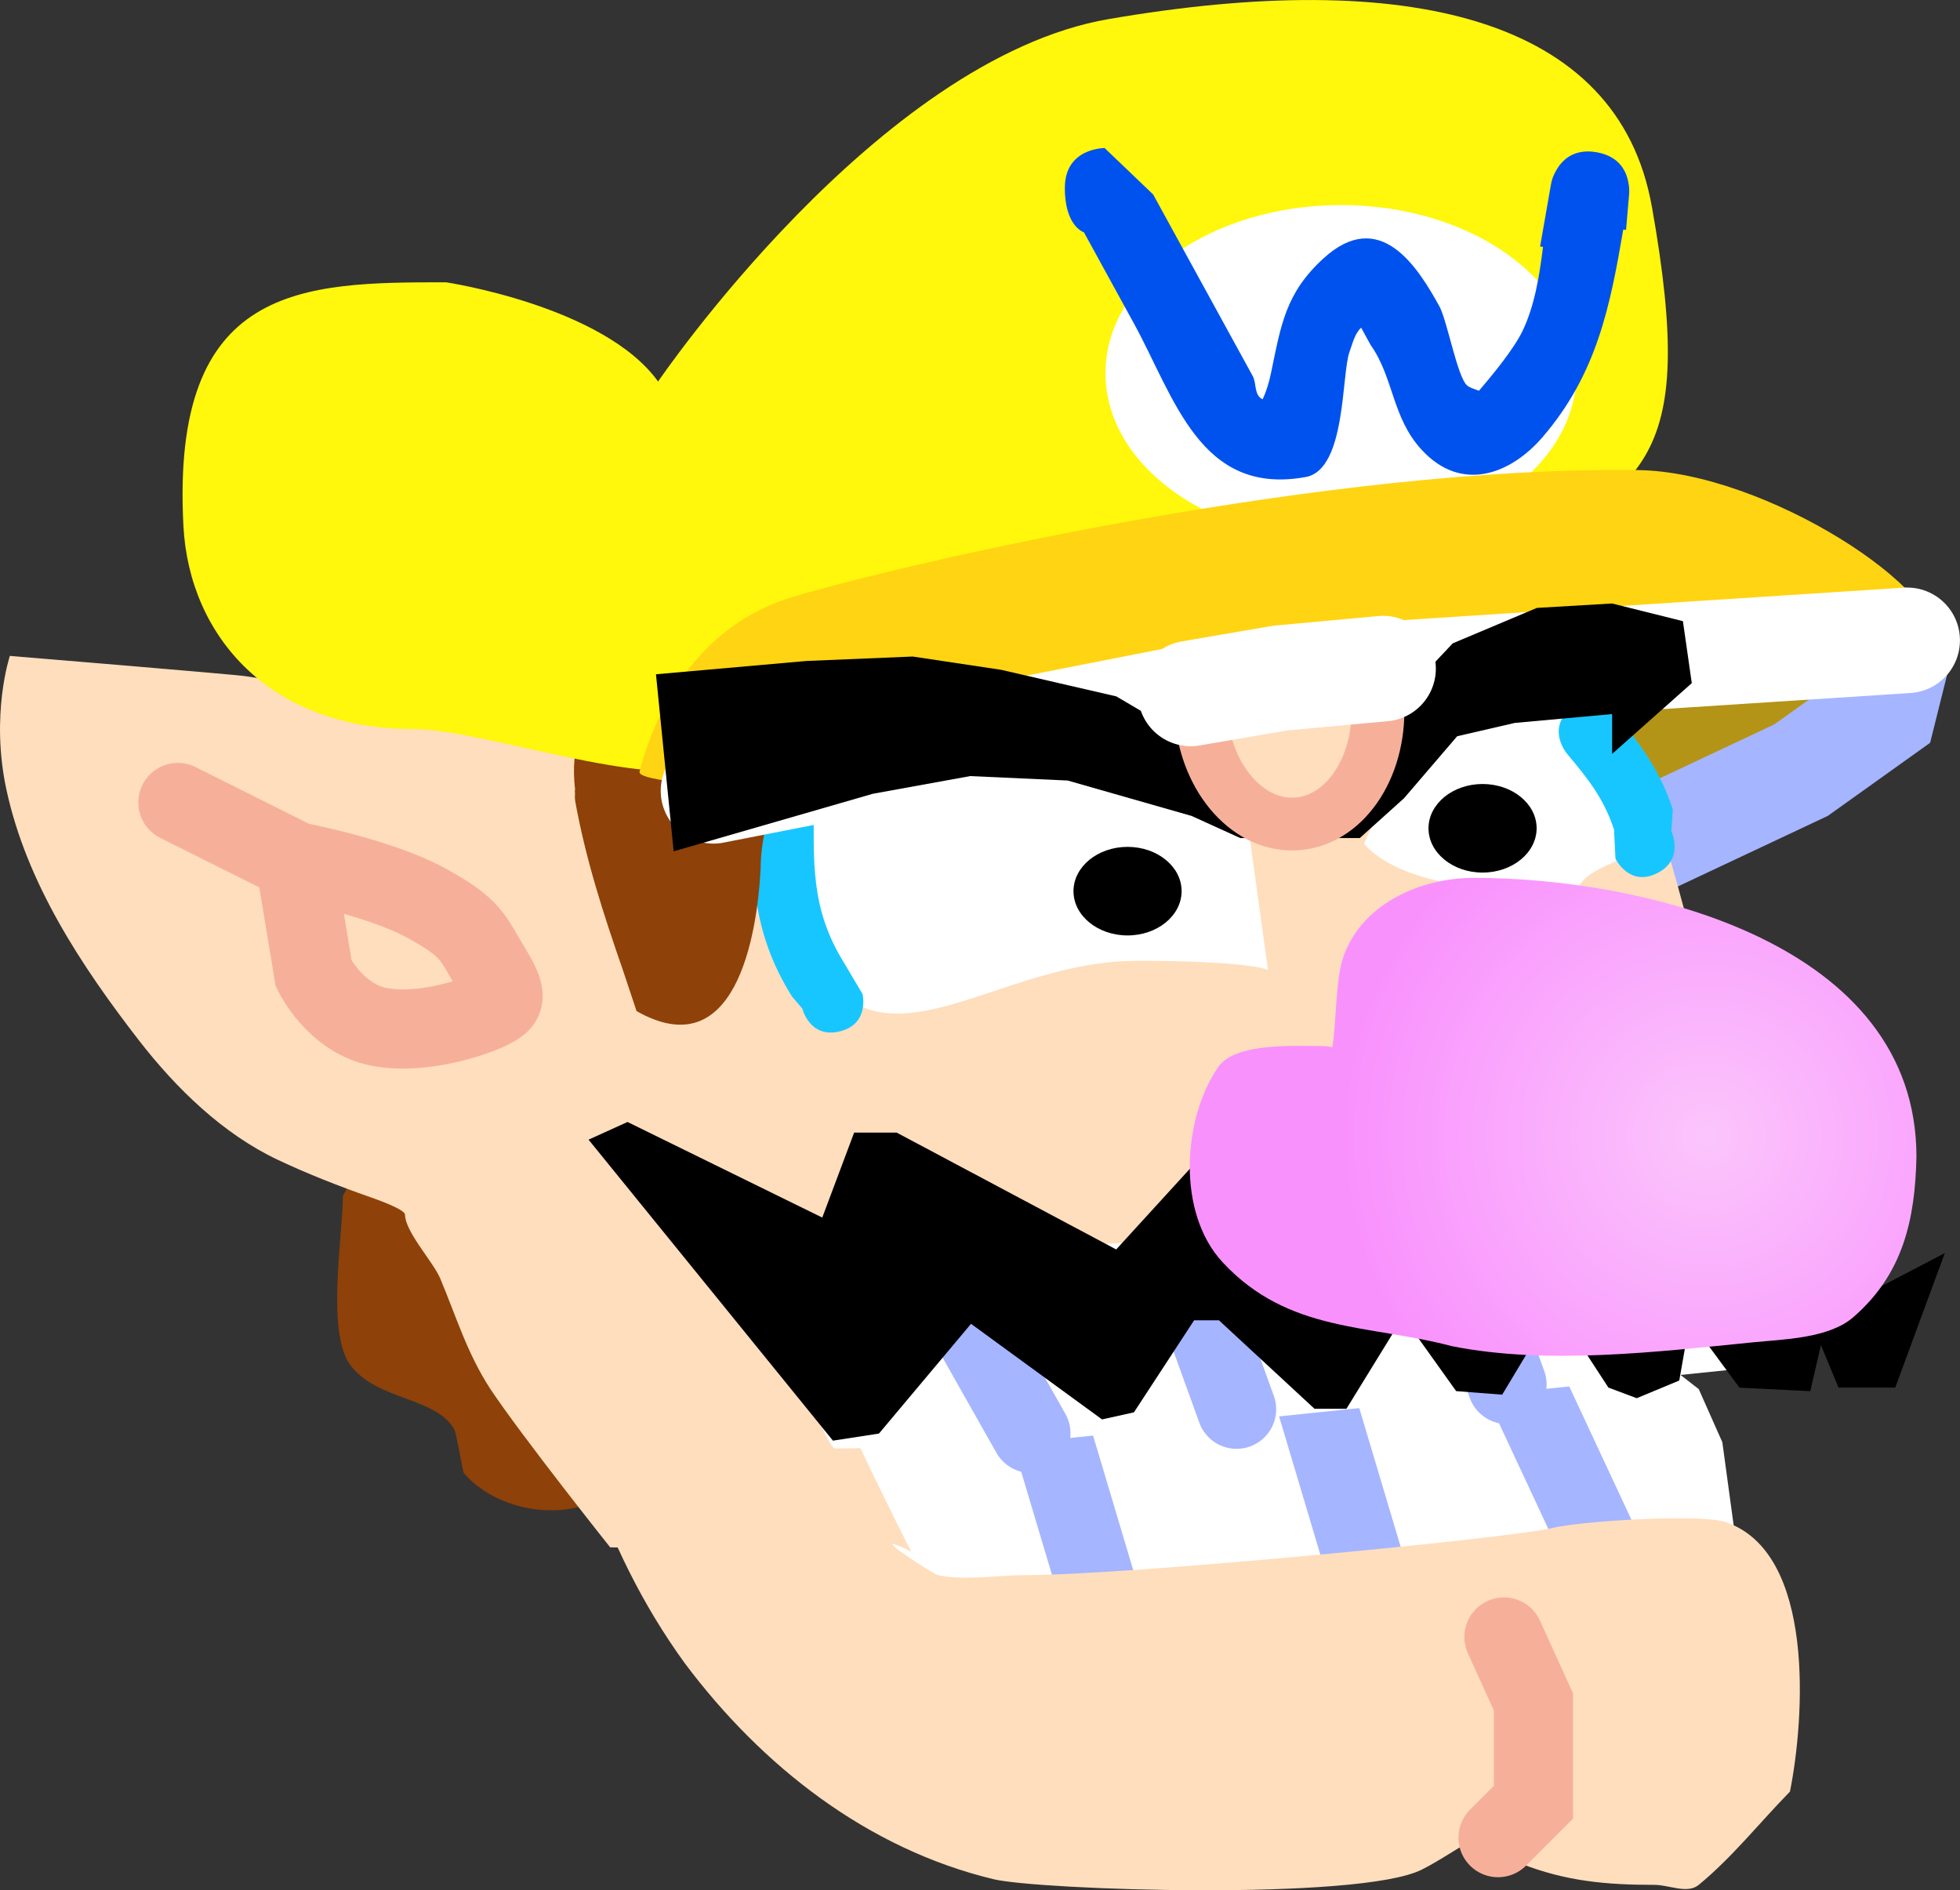 <svg version="1.1" xmlns="http://www.w3.org/2000/svg" xmlns:xlink="http://www.w3.org/1999/xlink" width="37.128" height="35.811" viewBox="0,0,37.128,35.811"><rect x="0" y="0" width="37.128" height="35.811" fill="#333333" stroke="none"/><defs><radialGradient cx="36.927" cy="27.788" r="6.883" gradientUnits="userSpaceOnUse" id="color-1"><stop offset="0" stop-color="#fbc5fc"/><stop offset="1" stop-color="#f991fd"/></radialGradient></defs><g transform="translate(-4.6,-6.266)"><g data-paper-data="{&quot;isPaintingLayer&quot;:true}" fill-rule="nonzero" stroke-linejoin="miter" stroke-miterlimit="10" stroke-dasharray="" stroke-dashoffset="0" style="mix-blend-mode: normal"><g><path d="M33.313,25.093l-0.783,1.789l2.571,9.279l-14.199,1.453l-1.23,-0.447l-0.894,-1.565l-2.46,-9.168l11.068,-1.342z" data-paper-data="{&quot;origPos&quot;:null}" fill="#a10114" stroke="#a10114" stroke-width="0.5" stroke-linecap="round"/><path d="M17.679,32.968c-0.393,-1.652 1.383,-3.489 3.966,-4.103c2.583,-0.614 4.995,0.228 5.388,1.88c0.393,1.652 -1.383,3.489 -3.966,4.103c-2.583,0.614 -4.995,-0.228 -5.388,-1.88z" data-paper-data="{&quot;origPos&quot;:null,&quot;origRot&quot;:0}" fill="#f4c4f6" stroke="none" stroke-width="0" stroke-linecap="butt"/><g data-paper-data="{&quot;origPos&quot;:null}" stroke-linecap="round"><path d="M21.686,37.055l-1.565,-3.466l13.416,-1.677l2.236,-0.112l1.006,0.783l0.447,1.006l0.335,2.46z" data-paper-data="{&quot;origPos&quot;:null}" fill="#ffffff" stroke="#000000" stroke-width="0"/><path d="M33.313,32.136l1.565,3.354" data-paper-data="{&quot;origPos&quot;:null}" fill="none" stroke="#a5b5ff" stroke-width="1.5"/><path d="M29.487,32.679l0.944,3.164" data-paper-data="{&quot;origPos&quot;:null,&quot;origRot&quot;:0}" fill="none" stroke="#a5b5ff" stroke-width="1.5"/><path d="M24.456,33.238l0.944,3.164" data-paper-data="{&quot;origPos&quot;:null,&quot;origRot&quot;:0}" fill="none" stroke="#a5b5ff" stroke-width="1.5"/></g><g data-paper-data="{&quot;origPos&quot;:null}"><path d="M16.481,25.237c1.157,0.231 1.38,1.807 1.399,1.903c0.108,0.539 3.731,8.097 3.986,8.522c-1.004,-0.484 0.422,0.428 0.491,0.444c0.5,0.111 1.163,0 1.677,0c1.973,0 9.175,-0.703 9.942,-0.886c0.618,-0.148 2.843,-0.274 3.306,-0.12c1.718,0.573 1.5,3.734 1.225,5.108c-0.576,0.589 -1.092,1.244 -1.728,1.767c-0.216,0.178 -0.559,0 -0.839,0c-0.909,0 -1.68,-0.067 -2.54,-0.407c-0.22,-0.087 -0.387,-0.278 -0.599,-0.384c-0.064,-0.032 -0.186,-0.05 -0.286,-0.07c-0.334,0.179 -0.644,0.403 -0.984,0.573c-1.191,0.595 -7.264,0.385 -8.11,0.181c-2.388,-0.575 -4.385,-2.138 -5.845,-4.086c-1.644,-2.262 -2.251,-4.751 -2.87,-7.421c-0.22,-0.95 -0.2,-3.808 -0.2,-3.808c0,0 0.329,-1.644 1.973,-1.316z" data-paper-data="{&quot;origPos&quot;:null}" fill="#ffdebd" stroke="none" stroke-width="0.5" stroke-linecap="butt"/><path d="M33.089,37.279l0.559,1.23v0.894v1.006l-0.671,0.671" data-paper-data="{&quot;origPos&quot;:null}" fill="none" stroke="#f6b09a" stroke-width="1.5" stroke-linecap="round"/></g></g><g><path d="M41.124,19.242c-0.211,1.272 -4.411,2.884 -7.716,2.884c-2.663,0 -2.003,-2.266 -2.003,-3.488c0,-1.223 5.219,-0.956 7.883,-0.956c2.663,0 1.973,0.736 1.836,1.56z" data-paper-data="{&quot;origPos&quot;:null}" fill="#b49416" stroke="none" stroke-width="0" stroke-linecap="butt"/><path d="M40.616,18.397l-0.335,1.342l-1.565,1.118l-3.801,1.789" data-paper-data="{&quot;origPos&quot;:null}" fill="none" stroke="#a5b5ff" stroke-width="2" stroke-linecap="round"/><path d="M11.984,28.002c0.955,0.007 1.445,0.307 2.223,0.793c1.431,0.996 2.85,2.993 2.526,4.809c-0.279,1.568 -2.455,1.609 -3.35,0.565c-0.013,-0.022 -0.14,-0.756 -0.175,-0.818c-0.347,-0.622 -1.45,-0.544 -1.965,-1.214c-0.471,-0.613 -0.148,-2.469 -0.148,-3.213c0,0 0.507,-1.008 0.889,-0.922z" data-paper-data="{&quot;origPos&quot;:null}" fill="#8e4108" stroke="none" stroke-width="0.5" stroke-linecap="butt"/><path d="M16.159,35.581c0,0 -1.656,-2.079 -2.272,-3.003c-0.442,-0.68 -0.642,-1.364 -0.948,-2.091c-0.132,-0.314 -0.662,-0.88 -0.667,-1.209c-0.001,-0.083 -0.363,-0.229 -0.659,-0.332c-0.585,-0.205 -1.195,-0.444 -1.755,-0.709c-1.04,-0.493 -1.918,-1.35 -2.618,-2.25c-1.102,-1.423 -2.133,-2.988 -2.516,-4.75c-0.311,-1.428 0.063,-2.545 0.063,-2.545c0,0 4.322,0.357 4.468,0.385c0.688,0.131 2.851,0.126 4.303,0.524c0.705,0.193 1.335,0.333 1.903,0.769c0.215,0.165 0.633,0.804 0.735,0.802c0.906,-0.017 2.218,-0.821 3.055,-1.156c2.267,-0.907 14.06,-2.015 15.728,-0.795c0.24,0.175 0.294,0.516 0.432,0.779c0.506,0.962 2.303,7.974 2.493,9.313c0.1,0.709 -0.423,1.46 -0.828,1.929c-0.184,0.212 -2.327,0.336 -3.071,0.336c-3.586,0 -7.16,-0.037 -10.74,0.194c-0.893,0.056 -2.072,0.223 -2.957,0.055c-0.114,-0.022 -0.498,0.385 -0.415,0.498c0.401,0.55 1.093,3.321 1.093,3.321z" data-paper-data="{&quot;origPos&quot;:null}" fill="#ffdebd" stroke="none" stroke-width="0.5" stroke-linecap="butt"/><path d="M28.619,24.641c0,0 -0.333,-0.173 -2.482,-0.173c-2.149,0 -3.921,1.441 -5.232,0.864c-1.14,-0.502 -1.545,-4.387 -0.872,-4.387c1.557,0 8.062,-0.104 8.062,-0.104z" data-paper-data="{&quot;origPos&quot;:null}" fill="#ffffff" stroke="#f6b09a" stroke-width="0" stroke-linecap="butt"/><path d="M30.439,22.25c0,0 0.601,-1.497 1.463,-1.945c0.898,-0.467 2.361,-0.704 2.361,-0.704c0,0 2.079,2.498 0.939,2.985c-1.312,0.56 0.136,0.503 -2.012,0.503c-2.149,0 -2.75,-0.839 -2.75,-0.839z" data-paper-data="{&quot;index&quot;:null,&quot;origPos&quot;:null}" fill="#ffffff" stroke="#f6b09a" stroke-width="0" stroke-linecap="butt"/><path d="M20.506,25.806c-0.571,0.138 -0.708,-0.433 -0.708,-0.433l-0.196,-0.229c-0.791,-1.266 -0.76,-2.353 -0.76,-3.799c0,0 0,-0.587 0.587,-0.587c0.587,0 0.587,0.587 0.587,0.587c0,1.24 -0.08,2.118 0.582,3.177l0.341,0.576c0,0 0.138,0.571 -0.433,0.708z" data-paper-data="{&quot;origPos&quot;:null}" fill="#18c6ff" stroke="none" stroke-width="0.5" stroke-linecap="butt"/><path d="M15.494,21.208l-0.002,-0c-0.181,-1.626 0.909,-1.796 2.193,-1.725c0.419,0.023 0.937,-0.04 1.22,0.343c0.777,1.048 0.104,1.775 0.104,2.894c-0.068,1.301 -0.486,3.76 -2.351,2.701c-0.001,-0 -0.26,-0.78 -0.263,-0.79c-0.366,-1.053 -0.698,-2.08 -0.898,-3.181c0,0 -0.013,-0.074 -0.004,-0.173l-0.005,0.001c0,0 0,-0.027 0.006,-0.069z" data-paper-data="{&quot;origPos&quot;:null}" fill="#8e4108" stroke="none" stroke-width="0.5" stroke-linecap="butt"/><path d="M35.986,22.811c-0.528,0.261 -0.784,-0.278 -0.784,-0.278l-0.028,-0.551c-0.192,-0.587 -0.495,-0.966 -0.895,-1.442c0,0 -0.382,-0.455 0.064,-0.845c0.446,-0.39 0.828,0.065 0.828,0.065c0.496,0.591 0.873,1.095 1.117,1.843l-0.028,0.408c0,0 0.256,0.539 -0.273,0.8z" data-paper-data="{&quot;origPos&quot;:null}" fill="#18c6ff" stroke="none" stroke-width="0.5" stroke-linecap="butt"/><path d="M35.891,10.178c0.889,5.012 -0.183,5.297 -3.161,6.902c-4.34,2.338 -10.017,1.865 -14.653,3.681c-1.217,0.477 -4.32,-0.682 -5.646,-0.682c-2.713,0 -4.244,-1.753 -4.356,-3.841c-0.247,-4.606 2.261,-4.624 4.974,-4.624c0,0 2.986,0.447 4.017,1.88c0,0 4.154,-6.111 8.532,-6.866c5.637,-0.972 9.654,-0.049 10.292,3.55z" data-paper-data="{&quot;origPos&quot;:null}" fill="#fff70c" stroke="none" stroke-width="0" stroke-linecap="butt"/><path d="M34.463,13.337c0,1.76 -1.997,3.186 -4.461,3.186c-2.464,0 -4.461,-1.427 -4.461,-3.186c0,-1.76 1.997,-3.186 4.461,-3.186c2.464,0 4.461,1.427 4.461,3.186z" data-paper-data="{&quot;origPos&quot;:null}" fill="#ffffff" stroke="none" stroke-width="0" stroke-linecap="butt"/><path d="M24.772,9.813c0.005,-0.747 0.753,-0.742 0.753,-0.742l0.919,0.879c0.314,0.573 0.629,1.146 0.943,1.72c0.314,0.573 0.629,1.146 0.943,1.72c0.067,0.123 0.033,0.298 0.129,0.4c0.015,0.016 0.035,0.029 0.058,0.041c0.074,-0.156 0.124,-0.325 0.161,-0.505c0.189,-0.906 0.273,-1.505 0.988,-2.161c1.072,-0.984 1.787,0.151 2.208,0.919c0.145,0.292 0.329,1.287 0.505,1.473c0.049,0.052 0.155,0.08 0.237,0.112c0.262,-0.306 0.658,-0.788 0.823,-1.129c0.226,-0.467 0.321,-1.033 0.39,-1.595l-0.055,-0.01l0.205,-1.171c0.015,-0.092 0.047,-0.18 0.095,-0.26c0.107,-0.197 0.327,-0.426 0.758,-0.356c0.007,0.001 0.015,0.002 0.022,0.004c0.43,0.079 0.56,0.368 0.595,0.59c0.014,0.073 0.017,0.146 0.01,0.218l-0.057,0.661l-0.053,-0.005c-0.248,1.449 -0.499,2.736 -1.529,3.932c-0.593,0.689 -1.526,1.071 -2.292,0.237c-0.562,-0.612 -0.525,-1.363 -0.964,-1.983c-0.06,-0.109 -0.12,-0.218 -0.18,-0.328c-0.123,0.116 -0.162,0.298 -0.22,0.457c-0.156,0.426 -0.061,2.232 -0.829,2.372c-2.004,0.365 -2.485,-1.505 -3.259,-2.916c-0.314,-0.573 -0.629,-1.146 -0.943,-1.72c0,0 -0.367,-0.109 -0.362,-0.856z" data-paper-data="{&quot;origPos&quot;:null,&quot;origRot&quot;:0}" fill="#0052ef" stroke="none" stroke-width="0.5" stroke-linecap="butt"/><path d="M41.272,18.538c-0.074,0.288 -14.594,2.18 -18.659,2.583c-1.975,0.196 -5.972,0.053 -5.898,-0.235c0.274,-1.064 1.04,-2.765 2.931,-3.32c2.284,-0.671 10.125,-2.475 15.989,-2.394c2.397,0.033 5.912,2.303 5.638,3.367z" data-paper-data="{&quot;origPos&quot;:null}" fill="#ffd412" stroke="none" stroke-width="0" stroke-linecap="butt"/><path d="M7.97,21.469l2.236,1.118c0,0 1.575,0.3 2.46,0.783c0.884,0.482 0.876,0.651 1.23,1.23c0.354,0.579 0.27,0.64 0,0.783c-0.27,0.142 -1.301,0.5 -2.124,0.335c-0.823,-0.165 -1.23,-1.006 -1.23,-1.006l-0.347,-2.102" data-paper-data="{&quot;origPos&quot;:null}" fill="none" stroke="#f6b09a" stroke-width="1.5" stroke-linecap="round"/><path d="M18.116,21.248l10.537,-2.068l12.074,-0.783" data-paper-data="{&quot;origPos&quot;:null}" fill="none" stroke="#ffffff" stroke-width="2" stroke-linecap="round"/><path d="M35.138,20.549v-0.755l-1.845,0.168l-1.09,0.252l-1.006,1.174l-0.839,0.755h-2.264l-0.922,-0.419l-2.348,-0.671l-1.845,-0.084l-1.845,0.335l-3.773,1.09l-0.335,-3.354l2.851,-0.252l2.012,-0.084l1.677,0.252l2.18,0.503l1.425,0.839l1.342,0.168l1.342,-0.252l0.922,-0.335l1.342,-1.425l1.593,-0.671l1.425,-0.084l1.342,0.335l0.168,1.174z" data-paper-data="{&quot;origPos&quot;:null}" fill="#000001" stroke="#ff0000" stroke-width="0" stroke-linecap="round"/><path d="M30.693,19.505c0.098,1.218 -0.571,2.278 -1.494,2.367c-0.923,0.09 -1.75,-0.825 -1.848,-2.043c-0.098,-1.218 0.571,-0.712 1.494,-0.802c0.923,-0.09 1.75,-0.74 1.848,0.478z" data-paper-data="{&quot;origPos&quot;:null,&quot;origRot&quot;:0}" fill="#ffdebd" stroke="#f6b09a" stroke-width="1" stroke-linecap="butt"/><path d="M27.155,19.403l1.699,-0.291l1.945,-0.179" data-paper-data="{&quot;origPos&quot;:null}" fill="none" stroke="#ffffff" stroke-width="2" stroke-linecap="round"/><g data-paper-data="{&quot;origPos&quot;:null,&quot;index&quot;:null}" stroke-linecap="round"><path d="M35.968,29.285l1.594,2.913l-13.661,1.41c0,0 -3.453,0.122 -3.495,0.095c-0.127,-0.081 -0.404,-0.8 -0.404,-0.8l-1.138,-2.467l0.939,-0.305z" data-paper-data="{&quot;origPos&quot;:null}" fill="#ffffff" stroke="#000000" stroke-width="0"/><path d="M24.128,33.42l-1.594,-2.819" data-paper-data="{&quot;origPos&quot;:null}" fill="none" stroke="#a5b5ff" stroke-width="1.5"/><path d="M27.063,30.305l0.961,2.659" data-paper-data="{&quot;origPos&quot;:null,&quot;origRot&quot;:0}" fill="none" stroke="#a5b5ff" stroke-width="1.5"/><path d="M33.147,32.495l-0.961,-2.659" data-paper-data="{&quot;origPos&quot;:null,&quot;origRot&quot;:0}" fill="none" stroke="#a5b5ff" stroke-width="1.5"/></g><path d="M41.44,30.006l-0.939,2.549h-1.073l-0.335,-0.805l-0.201,0.872l-1.342,-0.067l-0.939,-1.275l-0.201,1.14l-0.805,0.335l-0.537,-0.201l-1.006,-1.543l-1.006,1.677l-0.872,-0.067l-1.006,-1.409l-1.073,1.744h-0.604l-1.811,-1.677h-0.47l-1.14,1.744l-0.604,0.134l-2.482,-1.811l-1.744,2.079l-0.872,0.134l-4.629,-5.702l0.738,-0.335l3.689,1.811l0.604,-1.61h0.805l4.159,2.214l1.409,-1.543l0.537,-0.067l1.945,1.744l1.275,-1.543l0.872,0.134l0.671,0.47l0.402,0.872l0.805,-0.939l0.939,-0.067l1.006,1.275l0.939,-0.805l1.006,0.335l0.604,0.872l0.738,-0.939l0.805,0.738l0.335,0.268z" data-paper-data="{&quot;origPos&quot;:null}" fill="#000001" stroke="#ff0000" stroke-width="0" stroke-linecap="round"/><path d="M29.839,26.104c0.087,-0.574 0.053,-1.292 0.22,-1.744c0.37,-0.999 1.481,-1.463 2.459,-1.463c3.28,0 8.385,1.254 8.385,5.283c-0.025,1.187 -0.251,2.222 -1.198,3.042c-0.464,0.402 -1.323,0.417 -1.905,0.475c-1.812,0.181 -3.9,0.431 -5.698,0.072c-1.573,-0.417 -3.095,-0.248 -4.342,-1.589c-0.876,-0.943 -0.756,-2.728 -0.082,-3.701c0.326,-0.47 1.475,-0.395 1.988,-0.395c0,0 0.071,0 0.172,0.021z" data-paper-data="{&quot;origPos&quot;:null}" fill="url(#color-1)" stroke="none" stroke-width="0.5" stroke-linecap="butt"/><path d="M25.959,22.31c0.283,0 0.539,0.094 0.724,0.246c0.186,0.152 0.3,0.361 0.3,0.593c0,0.231 -0.115,0.441 -0.3,0.593c-0.186,0.152 -0.442,0.246 -0.724,0.246c-0.283,0 -0.539,-0.094 -0.724,-0.246c-0.186,-0.152 -0.3,-0.361 -0.3,-0.593c0,-0.231 0.115,-0.441 0.3,-0.593c0.186,-0.152 0.442,-0.246 0.724,-0.246z" data-paper-data="{&quot;origPos&quot;:null}" fill="#000000" stroke="none" stroke-width="1.057" stroke-linecap="butt"/><path d="M32.684,21.119c0.283,0 0.539,0.094 0.724,0.246c0.186,0.152 0.3,0.361 0.3,0.593c0,0.231 -0.115,0.441 -0.3,0.593c-0.186,0.152 -0.442,0.246 -0.724,0.246c-0.283,0 -0.539,-0.094 -0.724,-0.246c-0.186,-0.152 -0.3,-0.361 -0.3,-0.593c0,-0.231 0.115,-0.441 0.3,-0.593c0.186,-0.152 0.442,-0.246 0.724,-0.246z" data-paper-data="{&quot;origPos&quot;:null}" fill="#000000" stroke="none" stroke-width="1.057" stroke-linecap="butt"/></g></g></g></svg>